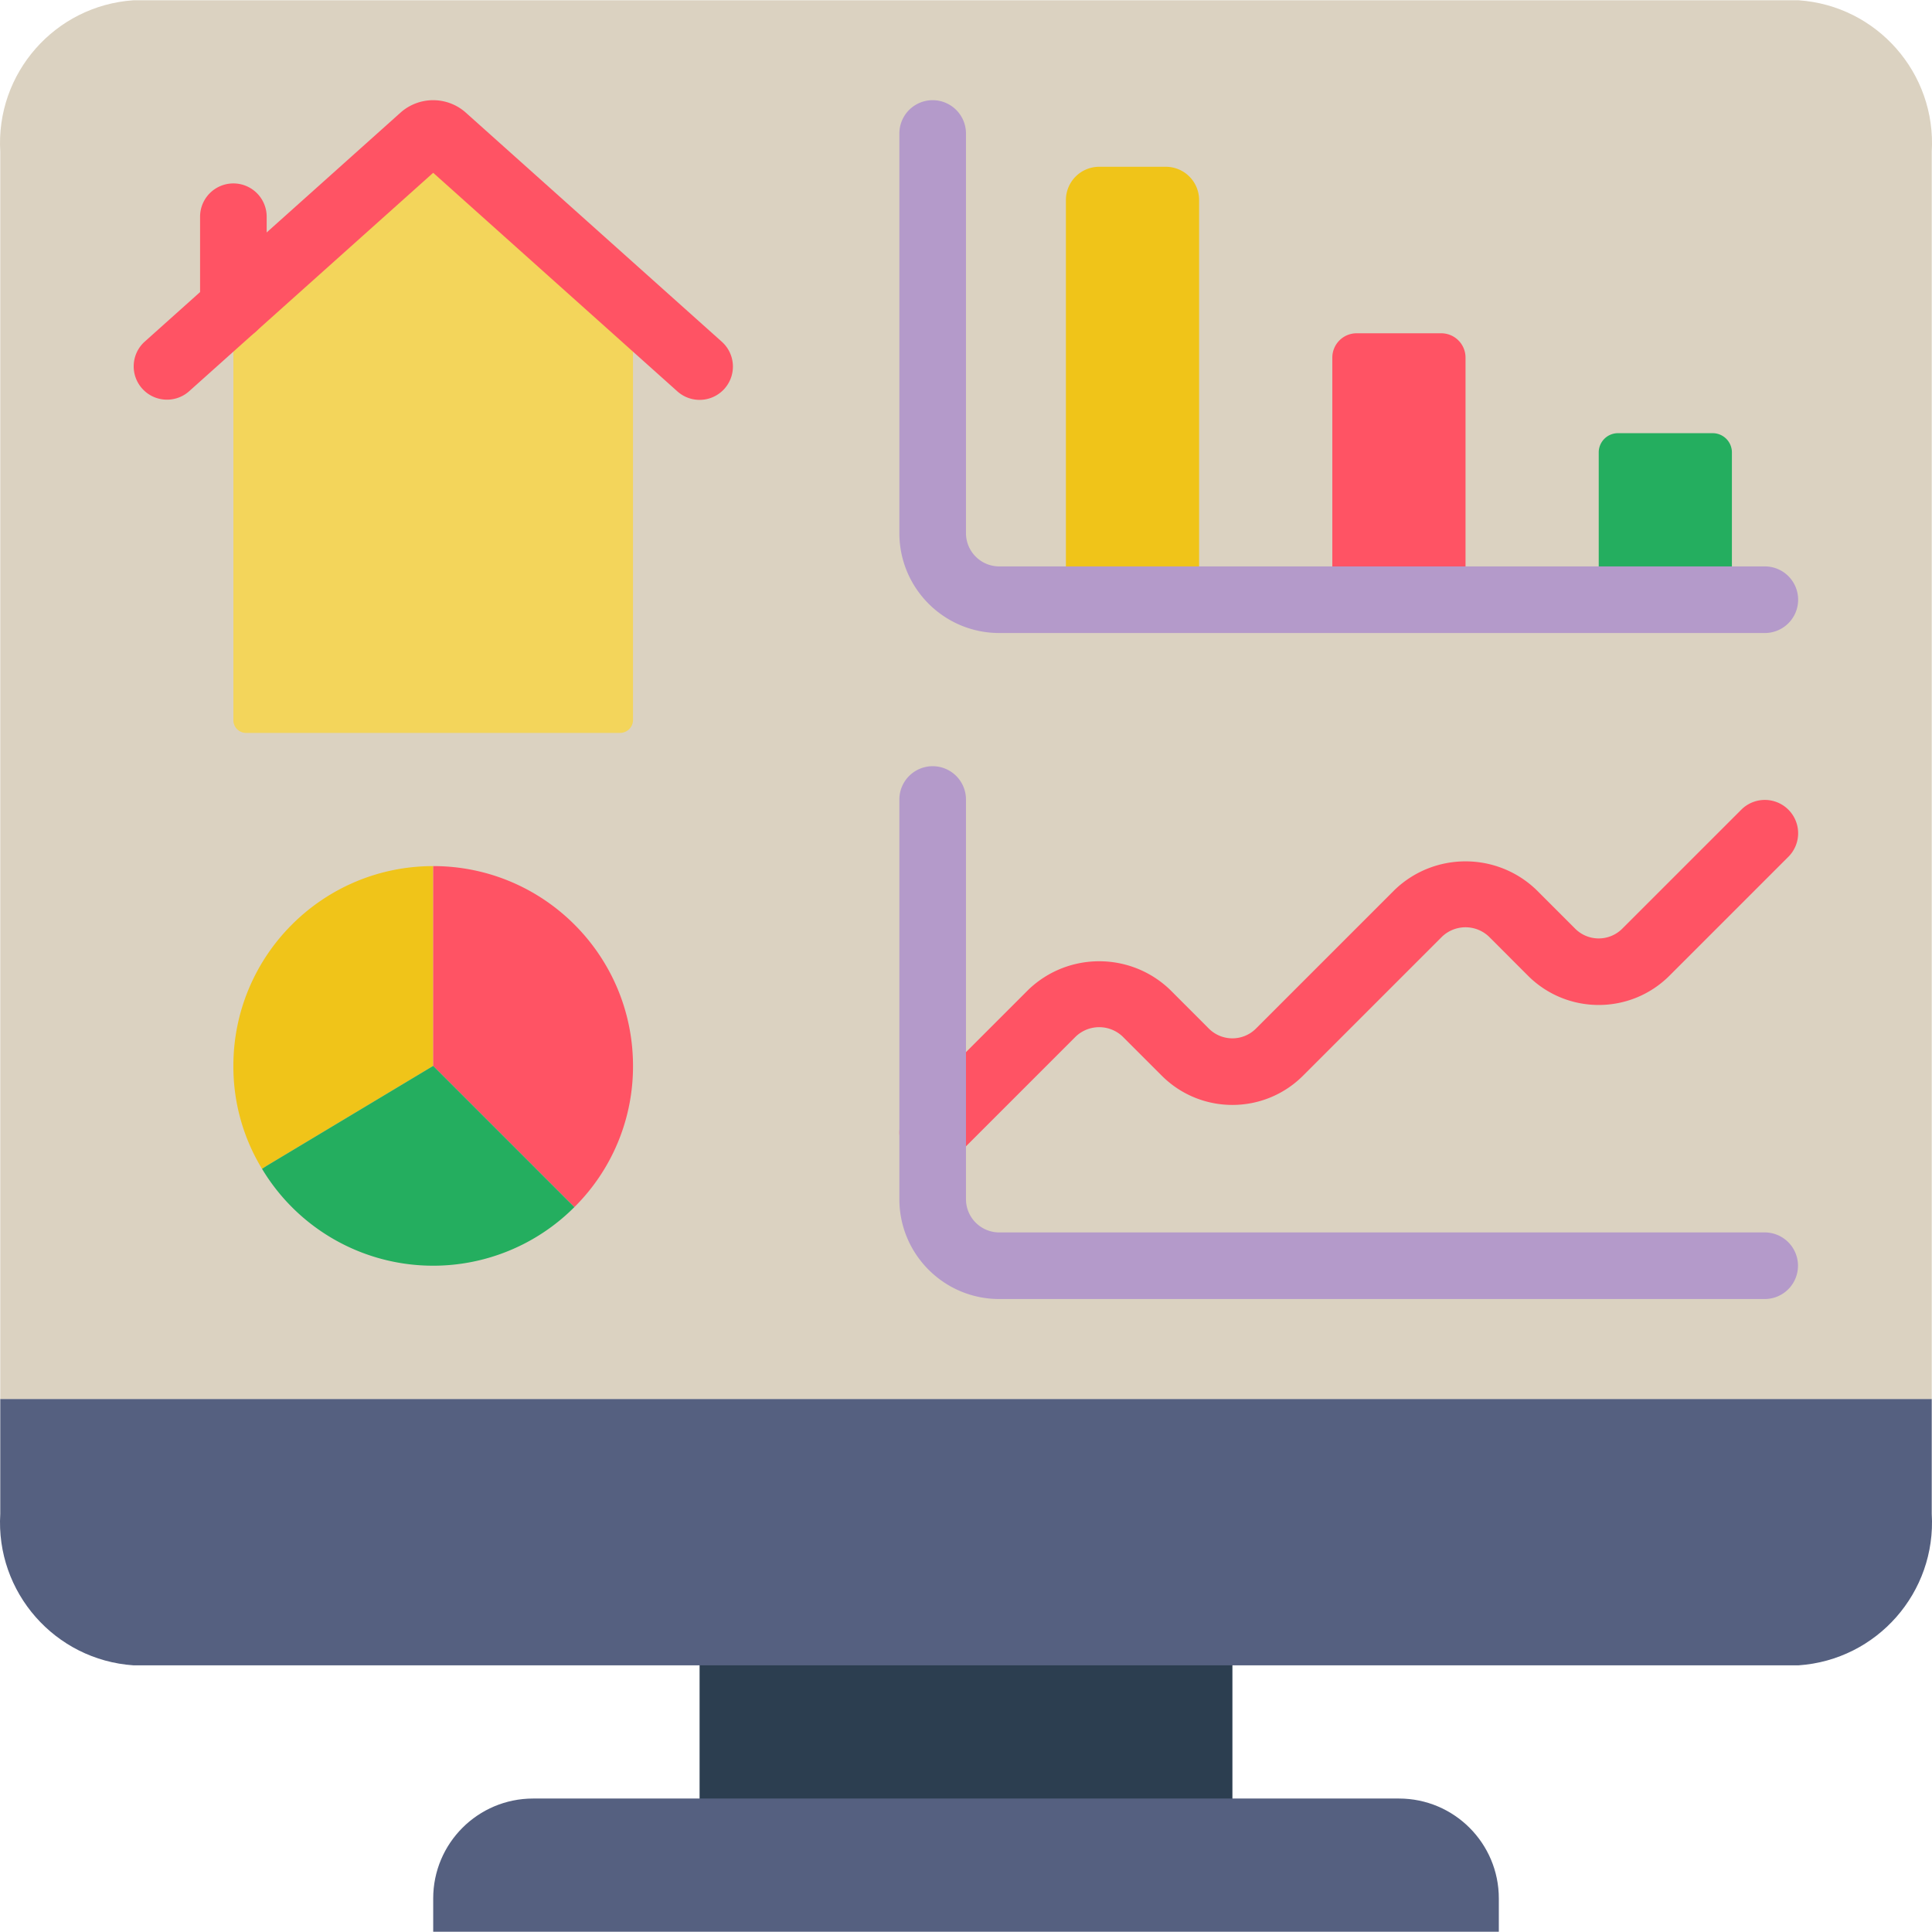 <?xml version="1.0" encoding="UTF-8"?>
<svg class="" width="512" height="512" enable-background="new 0 0 512 512" version="1.1" viewBox="0 0 512.14 512.14" xml:space="preserve" xmlns="http://www.w3.org/2000/svg"><path transform="translate(-1)" d="m186.45 432.62h141.24v52.966h-141.24z" fill="#2c3e50" style="" data-original="#2c3e50"/><path transform="translate(-1)" d="m513.07 370.83v30.455c1.261 20.815-14.506 38.749-35.31 40.165h-441.38c-20.805-1.417-36.571-19.351-35.31-40.165v-30.455h512z" fill="#556080" style="" data-original="#556080"/><path class="" transform="translate(-1)" d="M513.071 40.236v330.593h-512V40.236C-.19 19.421 15.576 1.487 36.381.071H477.76c20.805 1.416 36.571 19.35 35.311 40.165z" fill="#dbd2c1" style="" data-original="#3d324c"/><path transform="translate(-1)" d="m168.8 81.373v109.64a3.434 3.434 0 0 1-3.531 3.266h-98.869a3.363 3.363 0 0 1-3.531-3.178v-109.73l50.229-45.021a4.265 4.265 0 0 1 5.473 0l50.229 45.021z" fill="#f3d55b" style="" data-original="#f3d55b"/><path class="" transform="translate(-1)" d="M115.829 229.588v52.966l-44.138 26.483-1.236.794a52.141 52.141 0 0 1-7.592-27.277c.001-29.253 23.714-52.966 52.966-52.966z" fill="#f0c419" style="" data-original="#f0c419"/><path class="" transform="translate(-1)" d="m168.8 282.55a52.471 52.471 0 0 1-15.537 37.429l-37.429-37.429v-52.966c29.252 1e-3 52.966 23.714 52.966 52.966z" fill="#ff5364" style="" data-original="#ff5364"/><path transform="translate(-1)" d="m153.26 319.98a52.889 52.889 0 0 1-82.803-10.151l1.236-0.794 44.138-26.483 37.429 37.428z" fill="#24ae5f" style="" data-original="#24ae5f"/><path class="" transform="translate(-1)" d="m292.38 44.209h17.655a8.828 8.828 0 0 1 8.828 8.828v105.93h-35.31v-105.93a8.826 8.826 0 0 1 8.827-8.827z" fill="#f0c419" style="" data-original="#f0c419"/><path class="" transform="translate(-1)" d="m360.62 88.346h22.422a6.444 6.444 0 0 1 6.444 6.444v64.177h-35.31v-64.176a6.445 6.445 0 0 1 6.444-6.445z" fill="#ff5364" style="" data-original="#ff5364"/><path transform="translate(-1)" d="m429.89 114.83h25.114a5.094 5.094 0 0 1 5.094 5.094v39.044h-35.302v-39.044a5.095 5.095 0 0 1 5.094-5.094z" fill="#24ae5f" style="" data-original="#24ae5f"/><path class="" transform="translate(-1)" d="m248.24 309.04a8.829 8.829 0 0 1-6.241-15.069l31.656-31.656c10.482-10.002 26.974-10.002 37.455 0l10.337 10.346a8.828 8.828 0 0 0 12.482 0l36.829-36.829c10.479-10.001 26.968-10.001 37.447 0l10.346 10.346a8.828 8.828 0 0 0 12.482 0l31.656-31.647a8.828 8.828 0 0 1 12.483 12.483l-31.656 31.656c-10.354 10.309-27.093 10.309-37.447 0l-10.346-10.355a9.013 9.013 0 0 0-12.482 0l-36.829 36.829c-10.342 10.338-27.105 10.338-37.447 0l-10.346-10.346a9.013 9.013 0 0 0-12.482 0l-31.656 31.656a8.827 8.827 0 0 1-6.241 2.586z" fill="#ff5364" style="" data-original="#ff5364"/><path transform="translate(-1)" d="m142.31 476.76h229.52c14.626 0 26.483 11.857 26.483 26.483v8.828h-282.48v-8.828c0-14.626 11.857-26.483 26.483-26.483z" fill="#556080" style="" data-original="#556080"/><path class="" transform="translate(-1)" d="m186.45 106a8.829 8.829 0 0 1-5.888-2.251l-64.733-57.944-64.733 57.944c-3.638 3.197-9.173 2.866-12.404-0.743s-2.951-9.146 0.628-12.41l67.902-60.787a13.011 13.011 0 0 1 17.055-0.132l68.061 60.91a8.829 8.829 0 0 1-5.888 15.413z" fill="#ff5364" style="" data-original="#ff5364"/><path class="" transform="translate(-1)" d="M62.864 90.2a8.828 8.828 0 0 1-8.828-8.828V57.45a8.828 8.828 0 0 1 17.656 0v23.923a8.829 8.829 0 0 1-8.828 8.827z" fill="#ff5364" style="" data-original="#ff5364"/><path transform="translate(-1)" d="m468.93 167.8h-203.04c-14.626 0-26.483-11.857-26.483-26.483v-105.93a8.828 8.828 0 0 1 17.656 0v105.93a8.828 8.828 0 0 0 8.828 8.828h203.03a8.828 8.828 0 0 1 0 17.655zm0 176.55h-203.04c-14.626 0-26.483-11.857-26.483-26.483v-105.93a8.828 8.828 0 0 1 17.656 0v105.93a8.828 8.828 0 0 0 8.828 8.828h203.03a8.828 8.828 0 0 1 0 17.654z" fill="#b49aca" style="" data-original="#b49aca"/></svg>